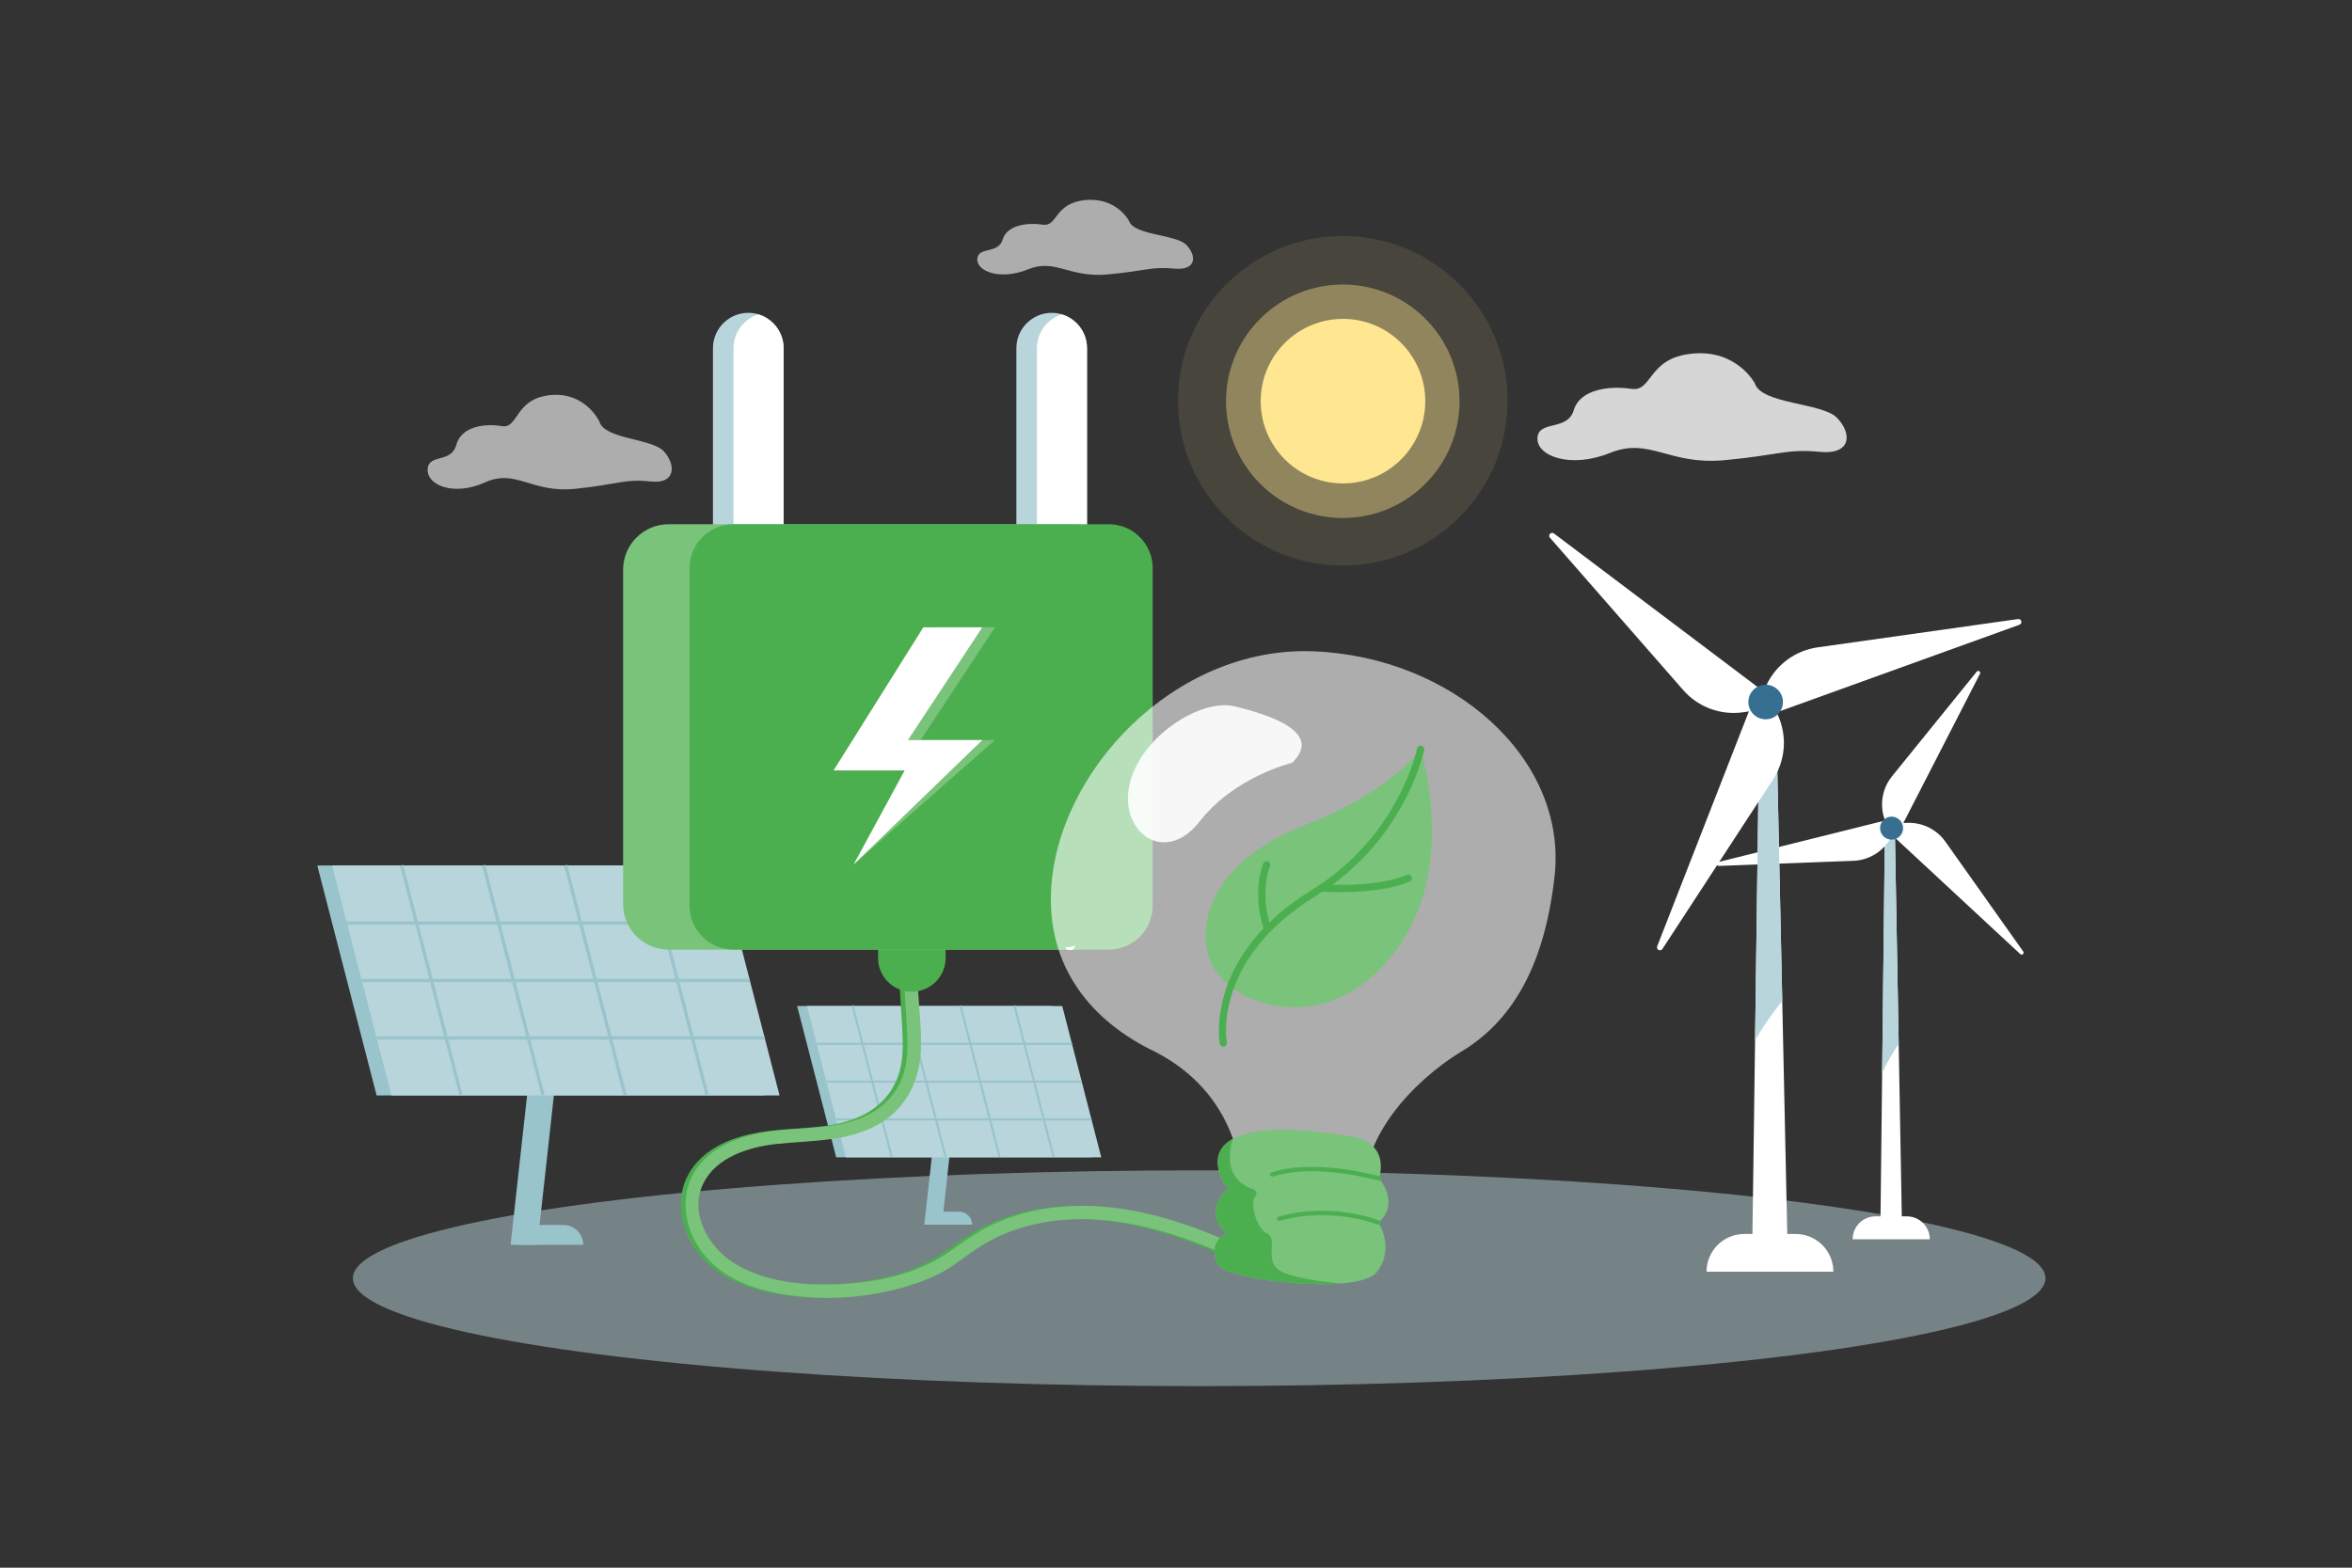 <?xml version="1.0" encoding="utf-8"?>
<svg version="1.1" id="_x3C_Layer_x3E_" xmlns="http://www.w3.org/2000/svg" x="0px" y="0px" viewBox="0 0 2760 1840" style="enable-background:new 0 0 2760 1840;" xmlns:bx="https://boxy-svg.com" width="2760px" height="1840px"><rect x="0" y="0" width="2760" height="1840" fill="#333333" stroke="none"/><defs><bx:export><bx:file format="svg"/><bx:file format="png" href="#object-0"/></bx:export></defs><rect style="fill: rgb(255, 255, 255); visibility: hidden;" width="2760" height="1840"/><g><ellipse style="opacity:0.5;fill:#B8D5DC;" cx="1407.203" cy="1500.293" rx="993.101" ry="126.609" id="object-0"/><g><polygon style="fill:#99C4CC;" points="630.61,1461.02 599.161,1461.02 627.32,1205.83 658.769,1205.83 &#9;&#9;"/><g><polygon style="fill:#99C4CC;" points="897.38,1285.749 441.957,1285.749 372.325,1015.838 827.747,1015.838 &#9;&#9;&#9;"/><polygon style="fill:#B8D5DC;" points="914.772,1285.749 459.349,1285.749 389.717,1015.838 845.14,1015.838 &#9;&#9;&#9;"/><g><rect x="407.138" y="1081.442" style="fill:#99C4CC;" width="455.425" height="3.871"/></g><g><rect x="424.533" y="1148.861" style="fill:#99C4CC;" width="455.425" height="3.871"/></g><g><rect x="441.927" y="1216.269" style="fill:#99C4CC;" width="455.419" height="3.871"/></g><g><rect x="504.118" y="1011.422" transform="matrix(0.968 -0.25 0.25 0.968 -271.442 162.907)" style="fill:#99C4CC;" width="3.863" height="278.749"/></g><g><rect x="600.4" y="1011.423" transform="matrix(0.968 -0.25 0.25 0.968 -268.369 186.942)" style="fill:#99C4CC;" width="3.863" height="278.748"/></g><g><rect x="696.682" y="1011.422" transform="matrix(0.968 -0.25 0.25 0.968 -265.336 211.012)" style="fill:#99C4CC;" width="3.863" height="278.749"/></g><g><rect x="792.963" y="1011.423" transform="matrix(0.968 -0.25 0.25 0.968 -262.265 235.043)" style="fill:#99C4CC;" width="3.863" height="278.748"/></g></g><path style="fill:#99C4CC;" d="M607.895,1437.797h53.308c12.826,0,23.223,10.397,23.223,23.223l0,0h-76.531V1437.797z"/></g><g><polygon style="fill:#99C4CC;" points="1105.342,1437.433 1084.651,1437.433 1103.177,1269.536 1123.869,1269.536 &#9;&#9;"/><polygon style="fill:#99C4CC;" points="1280.858,1358.327 981.222,1358.327 935.409,1180.745 1235.044,1180.745 &#9;&#9;"/><polygon style="fill:#B8D5DC;" points="1292.3,1358.327 992.665,1358.327 946.852,1180.745 1246.487,1180.745 &#9;&#9;"/><g><rect x="958.314" y="1223.904" style="fill:#99C4CC;" width="299.638" height="2.557"/></g><g><rect x="969.756" y="1268.252" style="fill:#99C4CC;" width="299.638" height="2.557"/></g><g><rect x="981.203" y="1312.612" style="fill:#99C4CC;" width="299.633" height="2.557"/></g><g><rect x="1022.119" y="1177.835" transform="matrix(0.968 -0.25 0.25 0.968 -284.653 295.846)" style="fill:#99C4CC;" width="2.543" height="183.404"/></g><g><rect x="1085.465" y="1177.834" transform="matrix(0.968 -0.25 0.25 0.968 -282.675 311.71)" style="fill:#99C4CC;" width="2.543" height="183.405"/></g><g><rect x="1148.814" y="1177.834" transform="matrix(0.968 -0.25 0.25 0.968 -280.666 327.534)" style="fill:#99C4CC;" width="2.543" height="183.405"/></g><g><rect x="1212.157" y="1177.834" transform="matrix(0.968 -0.25 0.25 0.968 -278.658 343.356)" style="fill:#99C4CC;" width="2.543" height="183.405"/></g><path style="fill:#99C4CC;" d="M1090.397,1422.154h35.073c8.438,0,15.279,6.841,15.279,15.279l0,0h-50.352V1422.154z"/></g><g style="opacity:0.8;"><path style="fill:#FFFFFF;" d="M2059.284,450.022c0,0-20.799-40.003-73.428-34.99c-52.629,5.012-46.364,45.111-71.425,41.352 c-25.062-3.759-60.148,0-67.666,25.061c-7.518,25.062-41.351,11.278-42.605,32.58c-1.253,21.302,38.845,36.339,85.209,17.543 c46.364-18.796,68.919,14.602,134.079,8.554c65.16-6.048,73.233-13.566,111.801-9.807c38.568,3.759,37.653-22.648,20.109-40.192 C2137.814,472.579,2066.803,474.25,2059.284,450.022z"/></g><g style="opacity:0.6;"><path style="fill:#FFFFFF;" d="M1324.856,259.242c0,0-14.512-27.911-51.233-24.414c-36.721,3.497-32.349,31.475-49.836,28.852 c-17.486-2.623-41.967,0-47.213,17.486c-5.246,17.486-28.852,7.869-29.726,22.732s27.104,25.355,59.453,12.24 c32.349-13.115,48.087,10.188,93.551,5.969c45.464-4.22,51.097-9.466,78.007-6.843c26.91,2.623,26.271-15.802,14.031-28.043 C1379.648,274.98,1330.102,276.146,1324.856,259.242z"/></g><g style="opacity:0.6;"><path style="fill:#FFFFFF;" d="M703.247,494.557c0,0-16.422-35.147-57.976-30.743c-41.554,4.404-36.607,39.635-56.395,36.332 c-19.788-3.303-47.49,0-53.427,22.019c-5.936,22.019-32.65,9.909-33.639,28.625c-0.989,18.716,30.671,31.928,67.278,15.414 c36.607-16.515,54.416,12.83,105.864,7.516c51.448-5.314,57.822-11.92,88.274-8.617s29.729-19.899,15.877-35.313 C765.251,514.375,709.183,515.843,703.247,494.557z"/></g><g><polygon style="fill:#FFFFFF;" points="2232.049,1446.905 2206.517,1446.905 2208.65,1258.916 2211.915,970.97 2223.486,970.97 &#10;&#9;&#9;&#9;2228.063,1225.347 &#9;&#9;"/><path style="fill:#B8D5DC;" d="M2228.063,1225.347c-5.691,8.488-12.702,19.931-19.413,33.569l3.265-287.946h11.57 L2228.063,1225.347z"/><g><path style="fill:#FFFFFF;" d="M2216.383,976.284l-5.209-15.775c-5.582-16.905-2.187-35.489,9.013-49.328l99.423-122.854 c1.741-2.151,5.101,0.037,3.837,2.499l-95.661,186.346C2225.274,982.064,2218.108,981.506,2216.383,976.284z"/><path style="fill:#FFFFFF;" d="M2221.2,966.571l16.597-0.745c17.785-0.798,34.756,7.5,45.047,22.028l91.359,128.963 c1.6,2.259-1.416,4.9-3.444,3.017L2217.26,977.307C2213.23,973.565,2215.706,966.818,2221.2,966.571z"/><path style="fill:#FFFFFF;" d="M2226.469,970.343l-8.448,14.305c-9.053,15.33-25.278,25.005-43.068,25.683l-157.93,6.015 c-2.766,0.105-3.33-3.864-0.644-4.533l203.253-50.637C2224.969,959.845,2229.266,965.607,2226.469,970.343z"/><path style="fill:#366F90;" d="M2207.695,978.127c-3.389-6.645-0.749-14.779,5.896-18.167c6.645-3.389,14.779-0.749,18.167,5.896 c3.389,6.645,0.749,14.779-5.896,18.167C2219.217,987.412,2211.083,984.772,2207.695,978.127z"/></g><path style="fill:#FFFFFF;" d="M2264.561,1454.564h-90.556l0,0c0-14.871,12.055-26.927,26.927-26.927h36.702 C2252.505,1427.637,2264.561,1439.693,2264.561,1454.564L2264.561,1454.564z"/></g><g><polygon style="fill:#FFFFFF;" points="2097.97,1479.989 2056.009,1479.989 2059.515,1220.97 2064.881,824.227 2083.896,824.227 &#10;&#9;&#9;&#9;2091.42,1174.717 &#9;&#9;"/><path style="fill:#B8D5DC;" d="M2091.42,1174.717c-9.354,11.695-20.875,27.462-31.905,46.253l5.366-396.742h19.016 L2091.42,1174.717z"/><g><path style="fill:#FFFFFF;" d="M2076.281,817.027l10.204,22.781c10.935,24.412,8.709,52.709-5.909,75.111l-129.772,198.869 c-2.273,3.483-7.63,0.727-6.118-3.147l114.416-293.192C2062.107,809.75,2072.903,809.485,2076.281,817.027z"/><path style="fill:#FFFFFF;" d="M2070.57,832.282l-24.692,3.658c-26.461,3.92-53.099-5.883-70.708-26.018l-156.322-178.754 c-2.738-3.131,1.365-7.542,4.686-5.038l251.281,189.501C2081.411,820.607,2078.744,831.071,2070.57,832.282z"/><path style="fill:#FFFFFF;" d="M2062.116,827.453l10.434-22.677c11.181-24.301,33.949-41.25,60.436-44.99l235.133-33.201 c4.118-0.581,5.569,5.265,1.657,6.677l-296.035,106.845C2065.968,842.913,2058.662,834.96,2062.116,827.453z"/><path style="fill:#366F90;" d="M2088.985,812.939c6.083,9.412,3.385,21.974-6.028,28.058c-9.412,6.083-21.974,3.385-28.058-6.028 c-6.083-9.412-3.385-21.974,6.028-28.058C2070.34,800.828,2082.902,803.526,2088.985,812.939z"/></g><path style="fill:#FFFFFF;" d="M2151.401,1492.576h-148.823l0,0c0-24.44,19.813-44.253,44.253-44.253h60.318 C2131.589,1448.323,2151.401,1468.136,2151.401,1492.576L2151.401,1492.576z"/></g><g><path style="fill: rgb(76, 175, 79);" d="M1050.462,1060.347c1.607,47.318,5.401,94.53,7.988,141.797c1.041,19.022,2.258,37.95-3.127,56.48 c-4.39,15.108-12.883,28.247-24.894,38.417c-32.839,27.806-79.136,25.536-119.389,29.373 c-34.764,3.314-73.887,13.007-96.533,41.848c-24.818,31.609-17.888,74.538,6.267,104.368 c26.384,32.583,70.135,44.518,110.081,48.848c46.564,5.048,94.585-0.235,138.931-15.316c10.835-3.685,21.564-8.028,31.564-13.623 c10.031-5.613,19.167-12.615,28.437-19.369c17.195-12.528,35.526-22.776,55.707-29.657c85.176-29.04,175.674-3.635,254.457,32.364 c10.459,4.779,20.823,9.76,31.133,14.851c9.044,4.465,17.021-9.094,7.937-13.578c-79.22-39.111-165.644-72.044-255.477-58.896 c-20.492,2.999-40.438,8.598-59.46,16.786c-20.019,8.617-36.957,21.037-54.614,33.573 c-37.277,26.467-85.701,36.768-130.775,38.687c-41.502,1.768-88.175-2.488-123.966-25.483 c-29.109-18.701-51.766-58.528-34.976-92.658c15.361-31.225,53.685-42.913,85.809-46.459 c42.164-4.654,87.578-2.015,124.673-26.105c29.283-19.017,43.62-50.096,44.887-84.395c0.843-22.828-1.828-46.065-3.255-68.839 c-1.469-23.441-3.023-46.877-4.25-70.332c-0.57-10.89-1.061-21.783-1.431-32.682 C1065.845,1050.254,1050.118,1050.208,1050.462,1060.347L1050.462,1060.347z"/></g><g><path style="fill: rgb(121, 195, 123);" d="M1055.967,1060.347c1.606,47.318,5.401,94.53,7.988,141.797c1.041,19.022,2.258,37.95-3.127,56.48 c-4.391,15.108-12.883,28.247-24.894,38.417c-32.839,27.806-79.135,25.536-119.389,29.373 c-34.764,3.314-73.887,13.007-96.533,41.848c-24.819,31.609-17.888,74.538,6.267,104.368 c26.385,32.583,70.135,44.518,110.081,48.848c46.564,5.048,94.585-0.235,138.932-15.316c10.835-3.685,21.564-8.028,31.564-13.623 c10.031-5.613,19.167-12.615,28.437-19.369c17.195-12.528,35.526-22.776,55.707-29.657c85.176-29.04,175.674-3.635,254.457,32.364 c10.459,4.779,20.823,9.76,31.133,14.851c9.044,4.465,17.021-9.094,7.937-13.578c-79.22-39.111-165.644-72.044-255.477-58.896 c-20.492,2.999-40.438,8.598-59.46,16.786c-20.018,8.617-36.957,21.037-54.613,33.573 c-37.277,26.467-85.701,36.768-130.775,38.687c-41.502,1.768-88.175-2.488-123.966-25.483 c-29.108-18.701-51.765-58.528-34.976-92.658c15.361-31.225,53.685-42.913,85.809-46.459 c42.164-4.654,87.578-2.015,124.673-26.105c29.283-19.017,43.62-50.096,44.887-84.395c0.843-22.828-1.828-46.065-3.255-68.839 c-1.469-23.441-3.022-46.877-4.25-70.332c-0.57-10.89-1.061-21.783-1.431-32.682 C1071.35,1050.254,1055.623,1050.208,1055.967,1060.347L1055.967,1060.347z"/></g><path style="fill: rgb(76, 175, 79);" d="M1070.013,1163.985L1070.013,1163.985c-21.887,0-39.63-17.743-39.63-39.63v-24.86 c0-21.887,17.743-39.63,39.63-39.63h0c21.887,0,39.63,17.743,39.63,39.63v24.86 C1109.643,1146.241,1091.9,1163.985,1070.013,1163.985z"/><g><path style="fill:#B8D5DC;" d="M919.521,408.61v386.783c0,18.598-12.423,34.449-29.386,39.639 c-3.816,1.174-7.863,1.803-12.056,1.803c-22.791,0-41.442-18.651-41.442-41.442V408.61c0-22.791,18.651-41.442,41.442-41.442 c4.194,0,8.24,0.629,12.056,1.803c6.573,2.013,12.465,5.619,17.214,10.368C914.855,386.856,919.521,397.214,919.521,408.61z"/><path style="fill:#FFFFFF;" d="M919.521,408.61v386.783c0,18.598-12.423,34.449-29.386,39.639 c-16.963-5.19-29.386-21.041-29.386-39.639V408.61c0-18.598,12.423-34.449,29.386-39.639c6.573,2.013,12.465,5.619,17.214,10.368 C914.855,386.856,919.521,397.214,919.521,408.61z"/><path style="fill:#B8D5DC;" d="M1275.57,408.61v386.783c0,18.598-12.423,34.449-29.386,39.639 c-3.816,1.174-7.863,1.803-12.056,1.803c-22.791,0-41.442-18.651-41.442-41.442V408.61c0-22.791,18.65-41.442,41.442-41.442 c4.193,0,8.24,0.629,12.056,1.803c6.573,2.013,12.465,5.619,17.214,10.368C1270.905,386.856,1275.57,397.214,1275.57,408.61z"/><path style="fill:#FFFFFF;" d="M1275.57,408.61v386.783c0,18.598-12.423,34.449-29.386,39.639 c-16.963-5.19-29.386-21.041-29.386-39.639V408.61c0-18.598,12.423-34.449,29.386-39.639c6.573,2.013,12.465,5.619,17.214,10.368 C1270.905,386.856,1275.57,397.214,1275.57,408.61z"/><path style="fill: rgb(121, 195, 123);" d="M1259.881,1114.599H784.639c-29.524,0-53.457-23.934-53.457-53.457V668.743 c0-29.524,23.934-53.457,53.458-53.457h475.242c29.524,0,53.457,23.934,53.457,53.457v392.398 C1313.339,1090.665,1289.405,1114.599,1259.881,1114.599z"/><path style="fill: rgb(76, 175, 79);" d="M1300.998,1114.599H860.793c-28.527,0-51.653-23.126-51.653-51.653V666.938 c0-28.527,23.126-51.653,51.653-51.653h440.205c28.527,0,51.653,23.126,51.653,51.653v396.008 C1352.65,1091.473,1329.525,1114.599,1300.998,1114.599z"/></g><g><polygon style="fill: rgb(121, 195, 123);" points="1001.756,1014.589 1076.466,904.277 993.015,904.277 1098.371,736.263 1167.559,736.263 &#10;&#9;&#9;&#9;1080.287,868.638 1167.559,868.638 &#9;&#9;"/><polygon style="fill:#FFFFFF;" points="1001.756,1014.589 1061.62,904.277 978.169,904.277 1083.524,736.263 1152.713,736.263 &#10;&#9;&#9;&#9;1065.441,868.638 1152.713,868.638 &#9;&#9;"/></g><g><g><g><path style="opacity:0.6;fill:#FFFFFF;" d="M1540.887,764.431c-162.673-6.111-301.307,141.619-307.507,281.613 c-3.897,87.987,45.45,151.974,123.036,188.893c105.397,54.819,100.811,159.475,100.811,159.475l141.936,5.332 c4.211-95.085,101.229-156.744,113.634-164.25c59.278-34.728,99.191-98.204,111.408-206.516 C1839.918,889.674,1703.559,770.541,1540.887,764.431z"/><path style="fill: rgb(121, 195, 123);" d="M1617.529,1434.842c0,0,19.971,30.277-1.835,58.111c-6.091,7.779-22.32,11.92-42.805,13.493 c-52.817,4.089-133.887-8.869-142.022-20.433c-11.291-16.061-4.487-34.03,8.534-37.888c0,0-17.466-14.845-11.92-32.289 c5.556-17.445,15.117-20.558,15.117-20.558s-13.367-8.314-13.597-31.766c-0.094-9.278,4.193-19.437,17.822-26.838 c20.81-11.312,63.405-16.187,145.408-1.635c0,0,37.007,6.909,26.188,48.183 C1618.42,1383.221,1643.497,1412.376,1617.529,1434.842z"/><path style="opacity:0.9;fill:#FFFFFF;" d="M1516.262,895.294c0,0-67.478,16.124-108.313,68.66 c-40.835,52.537-94.636,13.17-82.634-42.545c12.002-55.714,82.846-102.197,123.825-92.301 C1490.119,839.005,1553.278,859.591,1516.262,895.294z"/><g><path style="fill: rgb(76, 175, 79);" d="M1617.777,1437.421c-0.399,0.039-0.813-0.015-1.211-0.174 c-0.135-0.054-13.797-5.469-34.716-8.677c-19.248-2.951-48.768-4.587-80.097,4.387c-1.375,0.39-2.805-0.401-3.198-1.774 c-0.393-1.373,0.401-2.804,1.774-3.198c32.29-9.247,62.666-7.553,82.464-4.502c21.464,3.308,35.129,8.736,35.7,8.965 c1.325,0.532,1.967,2.037,1.435,3.361C1619.557,1436.737,1618.708,1437.33,1617.777,1437.421z"/></g><g><path style="fill: rgb(76, 175, 79);" d="M1618.665,1385.791c-0.315,0.031-0.64,0.003-0.963-0.089c-0.186-0.053-18.89-5.369-43.461-8.576 c-22.546-2.943-54.792-4.668-80.369,3.835c-1.354,0.448-2.819-0.283-3.269-1.638c-0.451-1.356,0.283-2.819,1.638-3.27 c26.528-8.819,59.643-7.068,82.75-4.045c24.936,3.261,43.947,8.668,44.136,8.723c1.373,0.394,2.166,1.825,1.773,3.198 C1620.599,1384.98,1619.69,1385.691,1618.665,1385.791z"/></g><path style="fill: rgb(76, 175, 79);" d="M1572.89,1506.445c-52.817,4.089-133.887-8.869-142.022-20.433 c-11.291-16.061-4.487-34.03,8.534-37.888c0,0-17.466-14.845-11.92-32.289c5.556-17.445,15.117-20.558,15.117-20.558 s-13.367-8.314-13.597-31.766c-0.094-9.278,4.193-19.437,17.822-26.838l0.031-0.01c0,0-17.749,45.394,24.186,59.379 c0,0,6.646,3.491,1.405,9.079c-5.242,5.598,1.048,36.347,14.321,42.637c13.283,6.29-3.145,30.402,13.629,42.637 C1513.301,1499.799,1554.554,1504.695,1572.89,1506.445z"/></g></g><g><path style="fill: rgb(121, 195, 123);" d="M1427.533,1140.908c-29.031-40.173-14.677-126.625,102.704-172.024 c103.485-40.025,136.806-89.514,136.806-89.514s39.045,122.866-16.935,217.737 C1581.787,1212.892,1465.101,1192.893,1427.533,1140.908z"/><g><path style="fill: rgb(76, 175, 79);" d="M1435.461,1228.455c-1.982,0-3.748-1.396-4.146-3.413c-0.199-1.021-18.591-102.56,107.738-180.3 c102.788-63.279,123.631-165.158,123.83-166.179c0.446-2.299,2.709-3.847,4.961-3.343c2.299,0.446,3.794,2.663,3.354,4.95 c-0.205,1.067-21.64,106.489-127.713,171.773c-121.373,74.703-104.055,170.495-103.867,171.457 c0.452,2.299-1.038,4.527-3.331,4.973C1436.012,1228.432,1435.737,1228.455,1435.461,1228.455z"/></g><g><path style="fill: rgb(76, 175, 79);" d="M1486.401,1091.658c-1.818,0-3.501-1.185-4.052-3.014c-13.201-43.714-0.387-74.198,0.164-75.465 c0.933-2.135,3.413-3.108,5.56-2.205c2.146,0.915,3.138,3.413,2.217,5.56c-0.123,0.281-12.087,29.077,0.164,69.671 c0.674,2.24-0.592,4.598-2.827,5.278C1487.216,1091.6,1486.806,1091.658,1486.401,1091.658z"/></g><g><path style="fill: rgb(76, 175, 79);" d="M1571.854,1047.123c-12.116,0-20.503-0.551-21.441-0.622c-2.334-0.164-4.093-2.182-3.929-4.516 c0.158-2.334,2.176-4.199,4.516-3.929c0.622,0.023,64.141,4.222,99.856-11.143c2.135-0.938,4.639,0.07,5.559,2.217 c0.927,2.158-0.07,4.645-2.217,5.571C1629.755,1045.211,1594.368,1047.123,1571.854,1047.123z"/></g></g></g><path style="fill: rgb(255, 255, 255);" d="M1249.84,1111.757c0,0,7.841,0.328,11.532-2.097c0,0,0.172,4.366-3.888,5.242 C1251.554,1116.182,1249.84,1111.757,1249.84,1111.757z"/><g style=""><ellipse transform="matrix(0.707 -0.707 0.707 0.707 129.056 1252.101)" style="opacity:0.1;fill:#FFE690;" cx="1575.948" cy="470.266" rx="193.437" ry="193.437"/><ellipse transform="matrix(0.707 -0.707 0.707 0.707 128.646 1252.271)" style="opacity:0.4;fill:#FFE690;" cx="1575.948" cy="470.846" rx="137.05" ry="137.049"/><circle style="fill:#FFE690;" cx="1575.948" cy="470.846" r="96.574"/></g></g></svg>